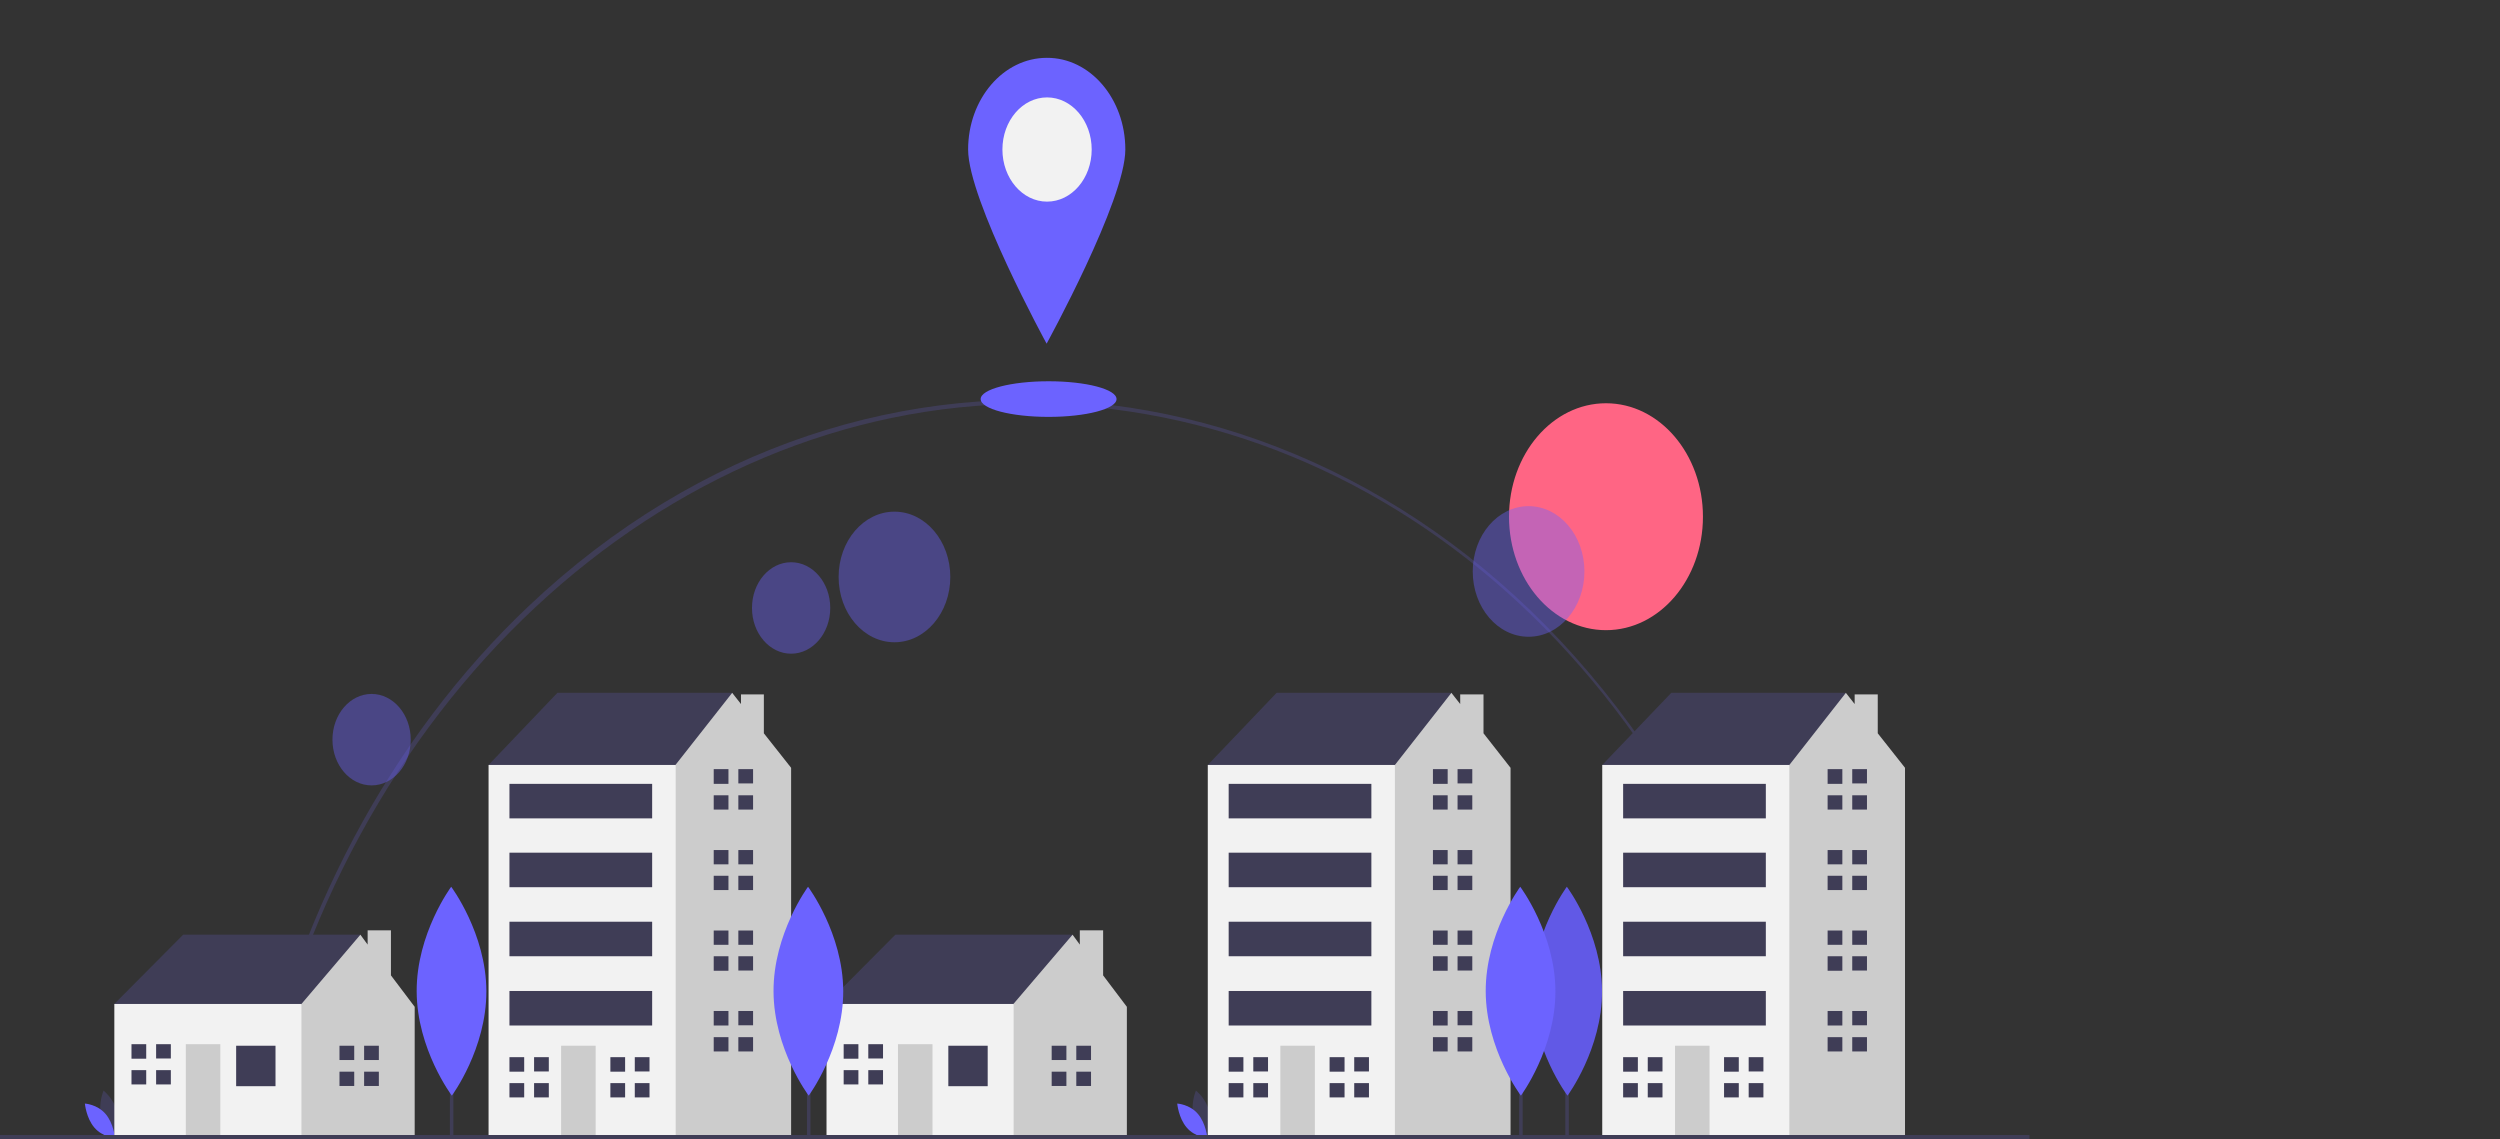 <?xml version="1.0" encoding="utf-8"?>
<!-- Generator: Adobe Illustrator 23.0.0, SVG Export Plug-In . SVG Version: 6.00 Build 0)  -->
<svg version="1.1" id="a8904fed-7223-4ff2-9071-b444910320a0"
	 xmlns="http://www.w3.org/2000/svg" xmlns:xlink="http://www.w3.org/1999/xlink" x="0px" y="0px" viewBox="0 0 1137 518.1"
	 style="enable-background:new 0 0 1137 518.1;" xml:space="preserve">
<rect x="0" y="0" width="1137" height="518.1" fill="#333333" stroke="none"/>
<style type="text/css">
	.st0{fill:#3F3D56;}
	.st1{fill:#FF6584;}
	.st2{fill:#6C63FF;}
	.st3{opacity:0.1;enable-background:new    ;}
	.st4{opacity:0.4;fill:#6C63FF;enable-background:new    ;}
	.st5{fill:#CCCCCC;}
	.st6{fill:#F2F2F2;}
</style>
<title>best place</title>
<path class="st0" d="M117.1,510.9l-1.6-0.4c17.6-91.8,62-175.3,125-234.9c154.8-146.4,381.9-118.3,507,62.8
	c34.5,50,58.8,108.4,71.1,171l-1.6,0.4c-37.4-192-181.3-326.1-349.9-326.1C300.8,183.8,153.5,321.4,117.1,510.9z"/>
<ellipse class="st1" cx="730.4" cy="235" rx="44.1" ry="51.6"/>
<rect x="711.9" y="441.1" class="st0" width="1.6" height="75.1"/>
<path class="st2" d="M728.6,450.7c0.1,26.3-15.7,47.6-15.7,47.6s-15.9-21.1-16-47.4s15.7-47.6,15.7-47.6S728.5,424.5,728.6,450.7z"
	/>
<path class="st3" d="M728.6,450.7c0.1,26.3-15.7,47.6-15.7,47.6s-15.9-21.1-16-47.4s15.7-47.6,15.7-47.6S728.5,424.5,728.6,450.7z"
	/>
<ellipse class="st4" cx="406.8" cy="262.4" rx="25.4" ry="29.7"/>
<ellipse class="st4" cx="359.8" cy="276.5" rx="17.8" ry="20.8"/>
<ellipse class="st4" cx="169" cy="336.4" rx="17.8" ry="20.8"/>
<ellipse class="st4" cx="695.2" cy="259.9" rx="25.4" ry="29.7"/>
<path class="st0" d="M46,507.9c1.4,6,6.1,9.6,6.1,9.6s2.5-6,1.1-11.9c-1.4-5.9-6.1-9.6-6.1-9.6S44.6,501.9,46,507.9z"/>
<path class="st2" d="M48,506.6c3.7,4.3,4.3,10.9,4.3,10.9s-5.7-0.3-9.4-4.7c-3.7-4.3-4.3-10.9-4.3-10.9S44.2,502.2,48,506.6z"/>
<path class="st0" d="M542.8,507.9c1.4,6,6.1,9.6,6.1,9.6s2.5-6,1.1-11.9c-1.4-6-6.1-9.6-6.1-9.6S541.4,501.9,542.8,507.9z"/>
<path class="st2" d="M544.8,506.6c3.7,4.3,4.3,10.9,4.3,10.9s-5.7-0.3-9.4-4.7c-3.7-4.3-4.3-10.9-4.3-10.9S541.1,502.2,544.8,506.6z
	"/>
<polygon class="st0" points="55.3,463.1 52,456.6 83.3,425.1 163.9,425.1 163.9,434.3 134.8,471 101.2,478.8 "/>
<polygon class="st5" points="177.8,443.6 177.8,423.1 167.2,423.1 167.2,429.6 163.9,425.1 137.1,456.6 132.6,461.8 126.9,488 
	137.1,516.8 188.6,516.8 188.6,457.9 "/>
<rect x="52" y="456.6" class="st6" width="85.1" height="60.2"/>
<rect x="107.4" y="475.6" class="st0" width="17.9" height="18.4"/>
<rect x="84.5" y="474.9" class="st5" width="15.7" height="41.9"/>
<polygon class="st0" points="66.5,481.5 66.5,474.9 59.8,474.9 59.8,481.5 66,481.5 "/>
<polygon class="st0" points="66,486.7 59.8,486.7 59.8,493.2 66.5,493.2 66.5,486.7 "/>
<rect x="71" y="474.9" class="st0" width="6.7" height="6.5"/>
<rect x="71" y="486.7" class="st0" width="6.7" height="6.5"/>
<polygon class="st0" points="161.1,482.1 161.1,475.6 154.4,475.6 154.4,482.1 160.6,482.1 "/>
<polygon class="st0" points="160.6,487.4 154.4,487.4 154.4,493.9 161.1,493.9 161.1,487.4 "/>
<rect x="165.6" y="475.6" class="st0" width="6.7" height="6.5"/>
<rect x="165.6" y="487.4" class="st0" width="6.7" height="6.5"/>
<polygon class="st0" points="379.2,463.1 375.9,456.6 407.2,425.1 487.8,425.1 487.8,434.3 458.8,471 425.1,478.8 "/>
<polygon class="st5" points="501.7,443.6 501.7,423.1 491.1,423.1 491.1,429.6 487.8,425.1 460.9,456.6 456.5,461.8 450.9,488 
	460.9,516.8 512.5,516.8 512.5,457.9 "/>
<rect x="375.9" y="456.6" class="st6" width="85.1" height="60.2"/>
<rect x="431.3" y="475.6" class="st0" width="17.9" height="18.4"/>
<rect x="408.4" y="474.9" class="st5" width="15.7" height="41.9"/>
<polygon class="st0" points="390.4,481.5 390.4,474.9 383.7,474.9 383.7,481.5 389.9,481.5 "/>
<polygon class="st0" points="389.9,486.7 383.7,486.7 383.7,493.2 390.4,493.2 390.4,486.7 "/>
<rect x="394.9" y="474.9" class="st0" width="6.7" height="6.5"/>
<rect x="394.9" y="486.7" class="st0" width="6.7" height="6.5"/>
<polygon class="st0" points="485,482.1 485,475.6 478.3,475.6 478.3,482.1 484.5,482.1 "/>
<polygon class="st0" points="484.5,487.4 478.3,487.4 478.3,493.9 485,493.9 485,487.4 "/>
<rect x="489.5" y="475.6" class="st0" width="6.7" height="6.5"/>
<rect x="489.5" y="487.4" class="st0" width="6.7" height="6.5"/>
<polygon class="st0" points="227.7,353.1 222.2,347.9 253.5,315.1 333,315.1 333,344 281.4,384.5 "/>
<polygon class="st5" points="347.4,333.5 347.4,315.8 337,315.8 337,320.2 333,315.1 307.2,347.9 297.1,355.7 281.5,489.3 
	305,516.8 359.8,516.8 359.8,349.2 "/>
<rect x="222.2" y="347.9" class="st6" width="85.1" height="168.9"/>
<rect x="255.2" y="475.6" class="st5" width="15.7" height="41.2"/>
<polygon class="st0" points="238.4,487.4 238.4,480.8 231.7,480.8 231.7,487.4 237.8,487.4 "/>
<polygon class="st0" points="237.8,492.6 231.7,492.6 231.7,499.1 238.4,499.1 238.4,492.6 "/>
<rect x="242.9" y="480.8" class="st0" width="6.7" height="6.5"/>
<rect x="242.9" y="492.6" class="st0" width="6.7" height="6.5"/>
<polygon class="st0" points="284.3,487.4 284.3,480.8 277.6,480.8 277.6,487.4 283.7,487.4 "/>
<polygon class="st0" points="283.7,492.6 277.6,492.6 277.6,499.1 284.3,499.1 284.3,492.6 "/>
<rect x="288.7" y="480.8" class="st0" width="6.7" height="6.5"/>
<rect x="288.7" y="492.6" class="st0" width="6.7" height="6.5"/>
<polygon class="st0" points="331.3,356.5 331.3,349.8 324.6,349.8 324.6,356.5 330.8,356.5 "/>
<polygon class="st0" points="330.8,361.7 324.6,361.7 324.6,368.2 331.3,368.2 331.3,361.7 "/>
<rect x="335.8" y="349.8" class="st0" width="6.7" height="6.5"/>
<rect x="335.8" y="361.7" class="st0" width="6.7" height="6.5"/>
<polygon class="st0" points="331.3,393.1 331.3,386.6 324.6,386.6 324.6,393.1 330.8,393.1 "/>
<polygon class="st0" points="330.8,398.3 324.6,398.3 324.6,404.8 331.3,404.8 331.3,398.3 "/>
<rect x="335.8" y="386.6" class="st0" width="6.7" height="6.5"/>
<rect x="335.8" y="398.3" class="st0" width="6.7" height="6.5"/>
<polygon class="st0" points="331.3,429.7 331.3,423.2 324.6,423.2 324.6,429.7 330.8,429.7 "/>
<polygon class="st0" points="330.8,434.9 324.6,434.9 324.6,441.5 331.3,441.5 331.3,434.9 "/>
<rect x="335.8" y="423.2" class="st0" width="6.7" height="6.5"/>
<rect x="335.8" y="434.9" class="st0" width="6.7" height="6.5"/>
<polygon class="st0" points="331.3,466.4 331.3,459.8 324.6,459.8 324.6,466.4 330.8,466.4 "/>
<polygon class="st0" points="330.8,471.7 324.6,471.7 324.6,478.2 331.3,478.2 331.3,471.7 "/>
<rect x="335.8" y="459.8" class="st0" width="6.7" height="6.5"/>
<rect x="335.8" y="471.7" class="st0" width="6.7" height="6.5"/>
<rect x="231.7" y="356.5" class="st0" width="64.9" height="15.7"/>
<rect x="231.7" y="387.8" class="st0" width="64.9" height="15.7"/>
<rect x="231.7" y="419.2" class="st0" width="64.9" height="15.7"/>
<rect x="231.7" y="450.7" class="st0" width="64.9" height="15.7"/>
<polygon class="st0" points="554.9,353.1 549.3,347.9 580.6,315.1 660.1,315.1 660.1,344 608.7,384.5 "/>
<polygon class="st5" points="674.7,333.5 674.7,315.8 664.1,315.8 664.1,320.2 660.1,315.1 634.4,347.9 624.3,355.7 608.7,489.3 
	632.3,516.8 687,516.8 687,349.2 "/>
<rect x="549.3" y="347.9" class="st6" width="85.1" height="168.9"/>
<rect x="582.3" y="475.6" class="st5" width="15.7" height="41.2"/>
<polygon class="st0" points="565.5,487.4 565.5,480.8 558.8,480.8 558.8,487.4 565,487.4 "/>
<polygon class="st0" points="565,492.6 558.8,492.6 558.8,499.1 565.5,499.1 565.5,492.6 "/>
<rect x="570" y="480.8" class="st0" width="6.7" height="6.5"/>
<rect x="570" y="492.6" class="st0" width="6.7" height="6.5"/>
<polygon class="st0" points="611.5,487.4 611.5,480.8 604.7,480.8 604.7,487.4 610.9,487.4 "/>
<polygon class="st0" points="610.9,492.6 604.7,492.6 604.7,499.1 611.5,499.1 611.5,492.6 "/>
<rect x="615.9" y="480.8" class="st0" width="6.7" height="6.5"/>
<rect x="615.9" y="492.6" class="st0" width="6.7" height="6.5"/>
<polygon class="st0" points="658.4,356.5 658.4,349.8 651.7,349.8 651.7,356.5 657.9,356.5 "/>
<polygon class="st0" points="657.9,361.7 651.7,361.7 651.7,368.2 658.4,368.2 658.4,361.7 "/>
<rect x="662.9" y="349.8" class="st0" width="6.7" height="6.5"/>
<rect x="662.9" y="361.7" class="st0" width="6.7" height="6.5"/>
<polygon class="st0" points="658.4,393.1 658.4,386.6 651.7,386.6 651.7,393.1 657.9,393.1 "/>
<polygon class="st0" points="657.9,398.3 651.7,398.3 651.7,404.8 658.4,404.8 658.4,398.3 "/>
<rect x="662.9" y="386.6" class="st0" width="6.7" height="6.5"/>
<rect x="662.9" y="398.3" class="st0" width="6.7" height="6.5"/>
<polygon class="st0" points="658.4,429.7 658.4,423.2 651.7,423.2 651.7,429.7 657.9,429.7 "/>
<polygon class="st0" points="657.9,434.9 651.7,434.9 651.7,441.5 658.4,441.5 658.4,434.9 "/>
<rect x="662.9" y="423.2" class="st0" width="6.7" height="6.5"/>
<rect x="662.9" y="434.9" class="st0" width="6.7" height="6.5"/>
<polygon class="st0" points="658.4,466.4 658.4,459.8 651.7,459.8 651.7,466.4 657.9,466.4 "/>
<polygon class="st0" points="657.9,471.7 651.7,471.7 651.7,478.2 658.4,478.2 658.4,471.7 "/>
<rect x="662.9" y="459.8" class="st0" width="6.7" height="6.5"/>
<rect x="662.9" y="471.7" class="st0" width="6.7" height="6.5"/>
<rect x="558.8" y="356.5" class="st0" width="64.9" height="15.7"/>
<rect x="558.8" y="387.8" class="st0" width="64.9" height="15.7"/>
<rect x="558.8" y="419.2" class="st0" width="64.9" height="15.7"/>
<rect x="558.8" y="450.7" class="st0" width="64.9" height="15.7"/>
<polygon class="st0" points="734.3,353.1 728.7,347.9 760.1,315.1 839.5,315.1 839.5,344 788,384.5 "/>
<polygon class="st5" points="854,333.5 854,315.8 843.5,315.8 843.5,320.2 839.5,315.1 813.8,347.9 803.7,355.7 788.2,489.3 
	811.6,516.8 866.4,516.8 866.4,349.2 "/>
<rect x="728.7" y="347.9" class="st6" width="85.1" height="168.9"/>
<rect x="761.8" y="475.6" class="st5" width="15.7" height="41.2"/>
<polygon class="st0" points="744.9,487.4 744.9,480.8 738.2,480.8 738.2,487.4 744.4,487.4 "/>
<polygon class="st0" points="744.4,492.6 738.2,492.6 738.2,499.1 744.9,499.1 744.9,492.6 "/>
<rect x="749.4" y="480.8" class="st0" width="6.7" height="6.5"/>
<rect x="749.4" y="492.6" class="st0" width="6.7" height="6.5"/>
<polygon class="st0" points="790.8,487.4 790.8,480.8 784.1,480.8 784.1,487.4 790.3,487.4 "/>
<polygon class="st0" points="790.3,492.6 784.1,492.6 784.1,499.1 790.8,499.1 790.8,492.6 "/>
<rect x="795.3" y="480.8" class="st0" width="6.7" height="6.5"/>
<rect x="795.3" y="492.6" class="st0" width="6.7" height="6.5"/>
<polygon class="st0" points="837.9,356.5 837.9,349.8 831.2,349.8 831.2,356.5 837.3,356.5 "/>
<polygon class="st0" points="837.3,361.7 831.2,361.7 831.2,368.2 837.9,368.2 837.9,361.7 "/>
<rect x="842.4" y="349.8" class="st0" width="6.7" height="6.5"/>
<rect x="842.4" y="361.7" class="st0" width="6.7" height="6.5"/>
<polygon class="st0" points="837.9,393.1 837.9,386.6 831.2,386.6 831.2,393.1 837.3,393.1 "/>
<polygon class="st0" points="837.3,398.3 831.2,398.3 831.2,404.8 837.9,404.8 837.9,398.3 "/>
<rect x="842.4" y="386.6" class="st0" width="6.7" height="6.5"/>
<rect x="842.4" y="398.3" class="st0" width="6.7" height="6.5"/>
<polygon class="st0" points="837.9,429.7 837.9,423.2 831.2,423.2 831.2,429.7 837.3,429.7 "/>
<polygon class="st0" points="837.3,434.9 831.2,434.9 831.2,441.5 837.9,441.5 837.9,434.9 "/>
<rect x="842.4" y="423.2" class="st0" width="6.7" height="6.5"/>
<rect x="842.4" y="434.9" class="st0" width="6.7" height="6.5"/>
<polygon class="st0" points="837.9,466.4 837.9,459.8 831.2,459.8 831.2,466.4 837.3,466.4 "/>
<polygon class="st0" points="837.3,471.7 831.2,471.7 831.2,478.2 837.9,478.2 837.9,471.7 "/>
<rect x="842.4" y="459.8" class="st0" width="6.7" height="6.5"/>
<rect x="842.4" y="471.7" class="st0" width="6.7" height="6.5"/>
<rect x="738.2" y="356.5" class="st0" width="64.9" height="15.7"/>
<rect x="738.2" y="387.8" class="st0" width="64.9" height="15.7"/>
<rect x="738.2" y="419.2" class="st0" width="64.9" height="15.7"/>
<rect x="738.2" y="450.7" class="st0" width="64.9" height="15.7"/>
<rect y="516.2" class="st0" width="923" height="1.9"/>
<rect x="204.6" y="441.1" class="st0" width="1.6" height="75.1"/>
<path class="st2" d="M221.2,450.7c0.1,26.3-15.7,47.6-15.7,47.6s-15.9-21.1-16-47.4c-0.1-26.3,15.7-47.6,15.7-47.6
	S221.1,424.5,221.2,450.7z"/>
<rect x="367" y="441.1" class="st0" width="1.6" height="75.1"/>
<path class="st2" d="M383.5,450.7c0.1,26.3-15.7,47.6-15.7,47.6s-15.9-21.1-16-47.4s15.7-47.6,15.7-47.6S383.4,424.5,383.5,450.7z"
	/>
<rect x="690.9" y="441.1" class="st0" width="1.6" height="75.1"/>
<path class="st2" d="M707.4,450.7c0.1,26.3-15.7,47.6-15.7,47.6s-15.9-21.1-16-47.4s15.7-47.6,15.7-47.6S707.3,424.5,707.4,450.7z"
	/>
<ellipse class="st2" cx="476.9" cy="181.5" rx="30.9" ry="8.1"/>
<path class="st2" d="M511.8,68c0,23.1-35.8,88.3-35.8,88.3S440.3,91,440.3,68s16-41.7,35.8-41.7C495.8,26.2,511.8,44.9,511.8,68z"/>
<ellipse class="st6" cx="476.2" cy="68" rx="20.3" ry="23.7"/>
</svg>
